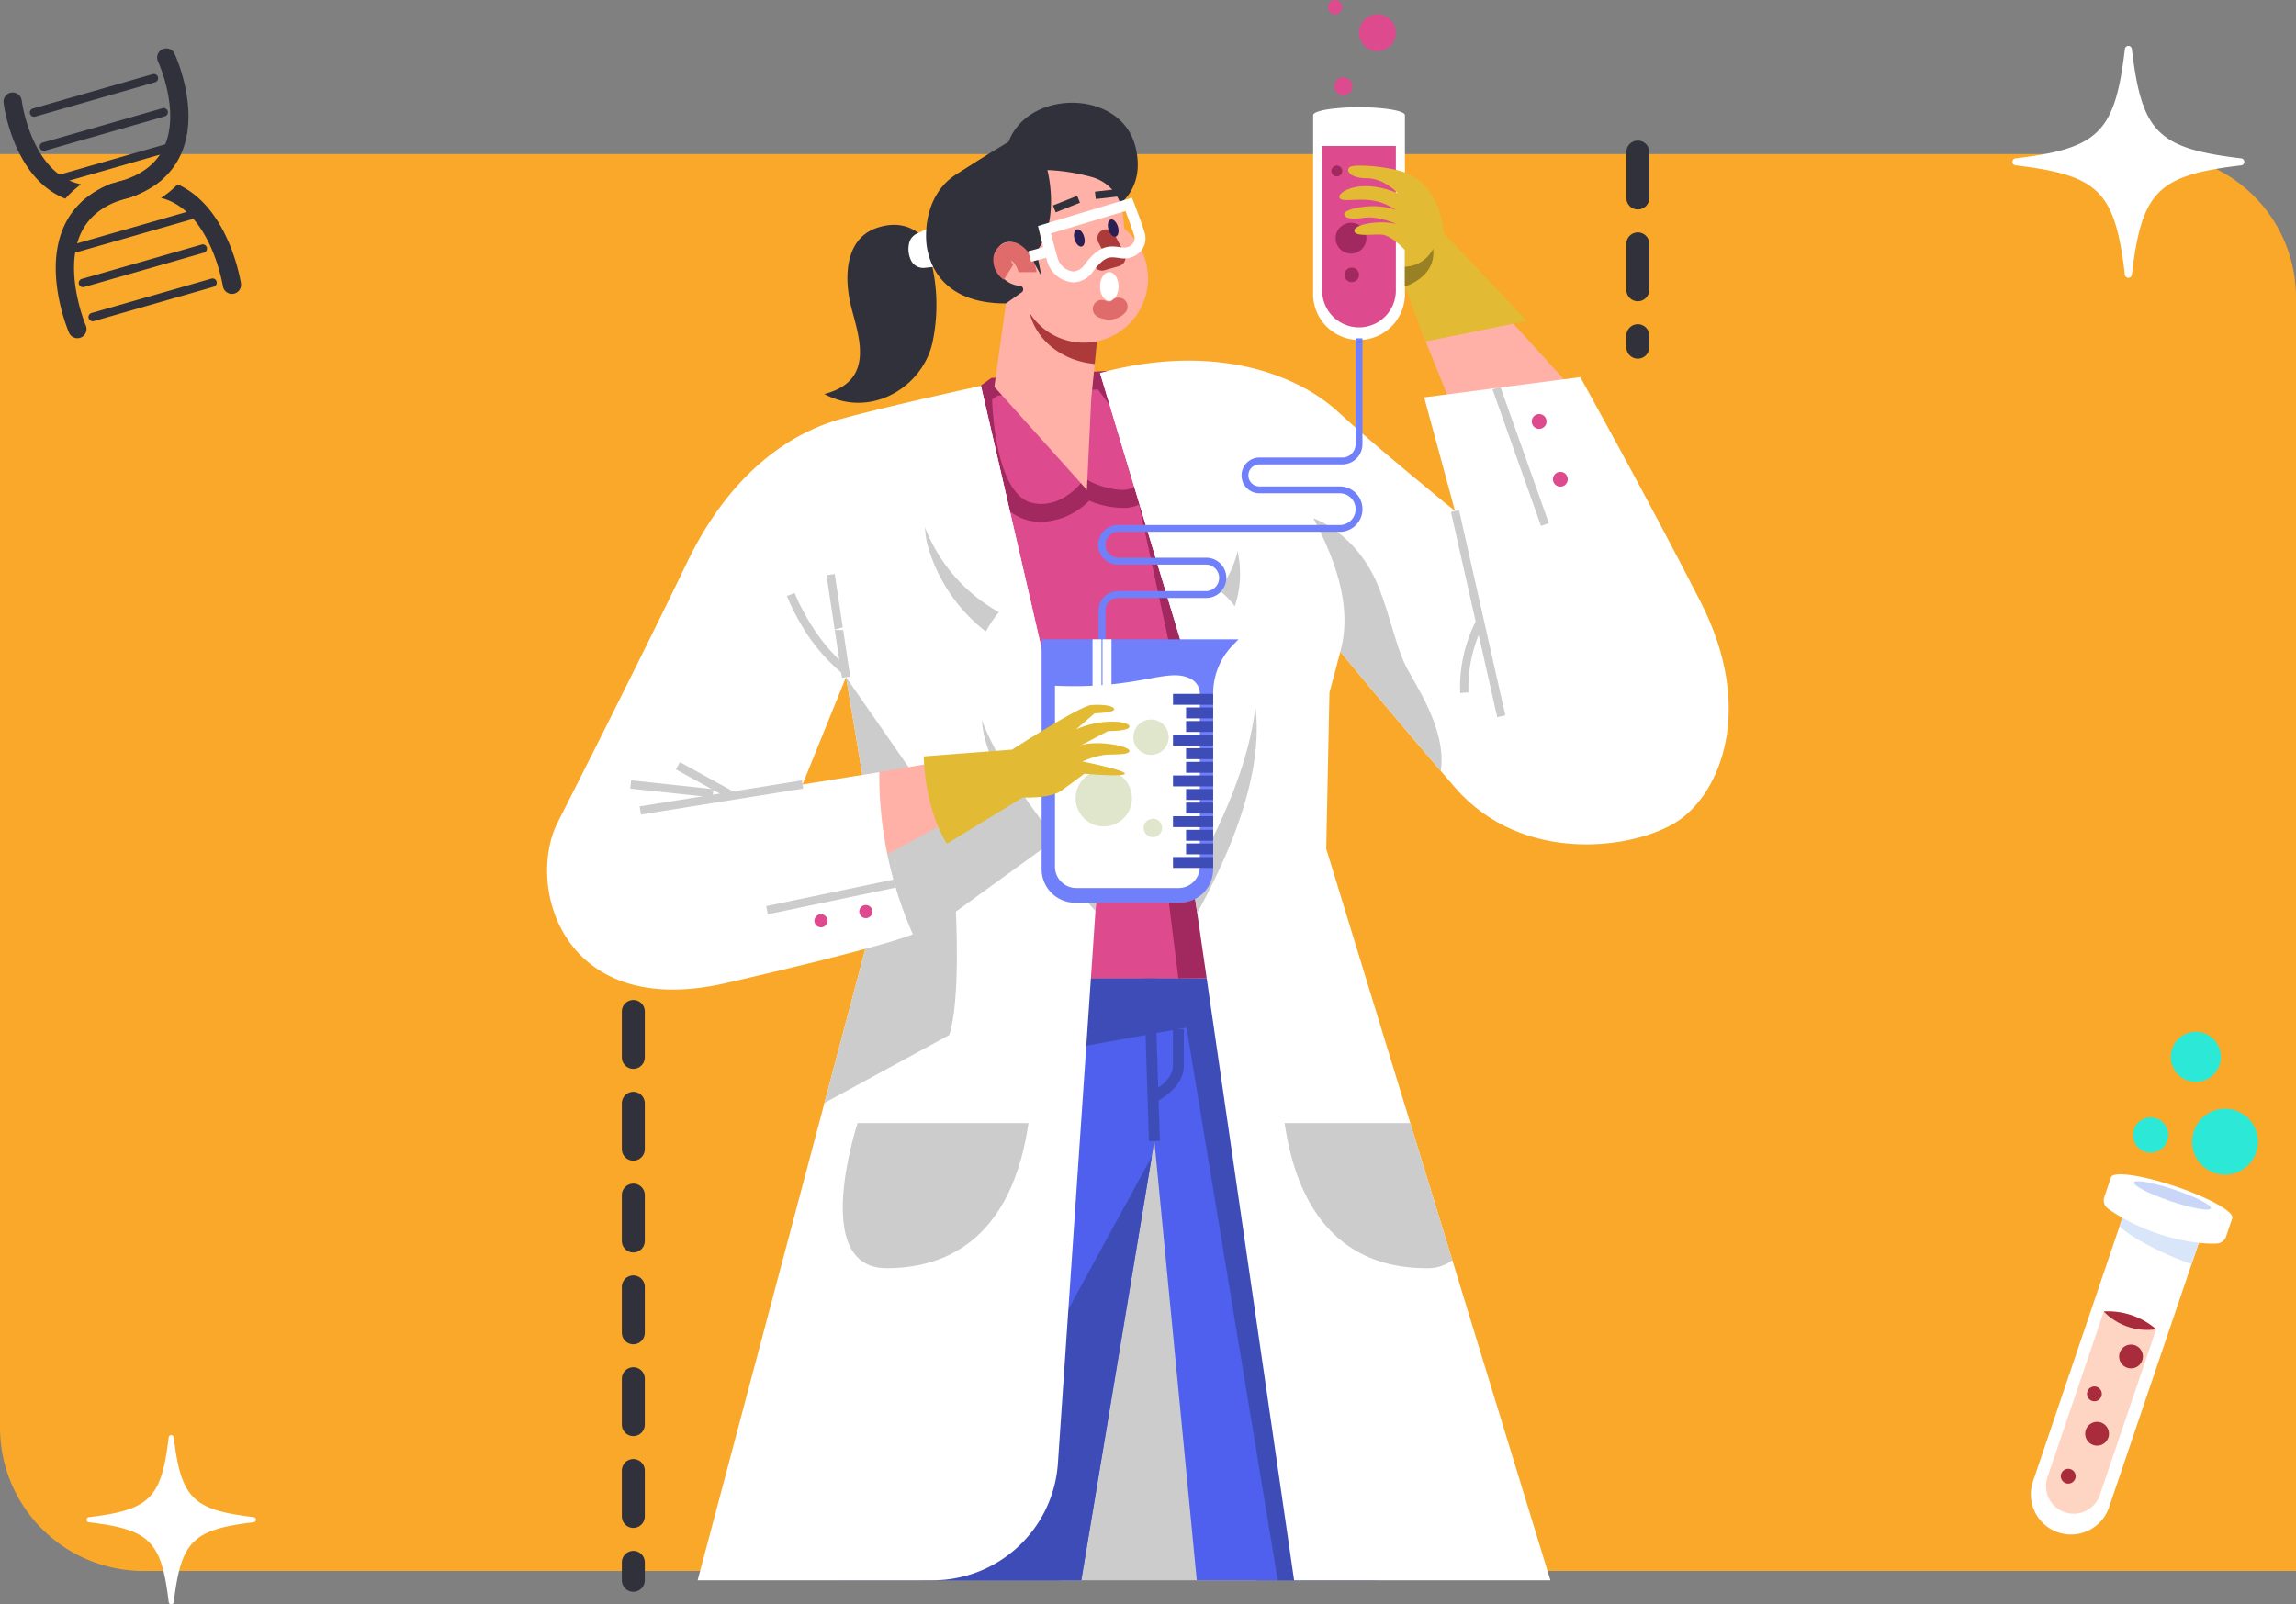 <svg xmlns="http://www.w3.org/2000/svg" xmlns:xlink="http://www.w3.org/1999/xlink" width="400" height="279.582" viewBox="0 0 400 279.582"><rect x="0" y="0" width="400" height="279.582" fill="#808080" stroke="none"/><defs><clipPath id="a"><rect width="29.5" height="29.5" fill="#fff"/></clipPath><clipPath id="b"><rect width="40.409" height="40.409" fill="#fff"/></clipPath><clipPath id="c"><rect width="31.516" height="44.394" fill="#31313c"/></clipPath><clipPath id="d"><rect width="39.569" height="87.601" fill="none"/></clipPath><clipPath id="e"><rect width="13.786" height="8.063" fill="none"/></clipPath><clipPath id="f"><rect width="13.428" height="4.948" fill="none"/></clipPath><clipPath id="g"><rect width="11.476" height="11.476" fill="#2be9d6"/></clipPath><clipPath id="h"><rect width="6.137" height="6.136" fill="#2be9d6"/></clipPath><clipPath id="i"><rect width="8.727" height="8.727" fill="#2be9d6"/></clipPath></defs><g transform="translate(-180 -707.418)"><g transform="translate(0 11.418)"><g transform="translate(0 65.408)"><g transform="translate(180 638.591)"><path d="M0,0H375a25,25,0,0,1,25,25V246.915a0,0,0,0,1,0,0H25a25,25,0,0,1-25-25V0A0,0,0,0,1,0,0Z" transform="translate(0 18.851)" fill="#f9a829"/><g transform="translate(15.091 242.083)"><g clip-path="url(#a)"><path d="M29.1,15.195c-10.611,1.258-12.651,3.3-13.909,13.909a.448.448,0,0,1-.89,0C13.047,18.493,11.006,16.453.4,15.195a.448.448,0,0,1,0-.89C11.006,13.047,13.047,11.007,14.3.4a.448.448,0,0,1,.89,0C16.453,11.007,18.493,13.047,29.1,14.3a.448.448,0,0,1,0,.89" transform="translate(0 0)" fill="#fff"/></g></g><g transform="translate(350.591 0)"><g clip-path="url(#b)"><path d="M39.866,20.814c-14.534,1.723-17.329,4.518-19.052,19.052a.614.614,0,0,1-1.22,0C17.872,25.332,15.076,22.537.542,20.814a.614.614,0,0,1,0-1.219C15.076,17.872,17.872,15.077,19.594.542a.614.614,0,0,1,1.22,0c1.723,14.535,4.518,17.33,19.052,19.053a.614.614,0,0,1,0,1.219" transform="translate(0 0)" fill="#fff"/></g></g><g transform="translate(0 8.687) rotate(-16)"><g transform="translate(0 0)" clip-path="url(#c)"><path d="M22.455,1.47H.735A.735.735,0,0,1,.735,0h21.72a.735.735,0,0,1,0,1.47" transform="translate(4.164 3.715)" fill="#31313c"/><path d="M22.455,1.47H.735A.735.735,0,0,1,.735,0h21.72a.735.735,0,0,1,0,1.47" transform="translate(4.164 9.894)" fill="#31313c"/><path d="M22.455,1.47H.735A.735.735,0,0,1,.735,0h21.72a.735.735,0,0,1,0,1.47" transform="translate(4.164 16.072)" fill="#31313c"/><path d="M22.455,1.47H.735A.735.735,0,0,1,.735,0h21.72a.735.735,0,0,1,0,1.47" transform="translate(4.164 28.429)" fill="#31313c"/><path d="M22.455,1.47H.735A.735.735,0,0,1,.735,0h21.72a.735.735,0,0,1,0,1.47" transform="translate(4.164 34.608)" fill="#31313c"/><path d="M22.455,1.47H.735A.735.735,0,0,1,.735,0h21.72a.735.735,0,0,1,0,1.47" transform="translate(4.164 40.786)" fill="#31313c"/><path d="M9.324,18.73A17.64,17.64,0,0,0,5.99,20.376a12.906,12.906,0,0,1-1.928-1.84C-1.379,12.165.194,1.781.263,1.342a1.592,1.592,0,0,1,3.145.5,25.354,25.354,0,0,0-.216,3.442c0,3.207.537,7.968,3.3,11.195A9.462,9.462,0,0,0,9.324,18.73" transform="translate(0.001 0)" fill="#31313c"/><path d="M14.786,1.756A19,19,0,0,1,8.414,3.265c-.4-.029-.816-.044-1.239-.044A16.753,16.753,0,0,1,0,1.776,16.5,16.5,0,0,1,6.028,0q.559.036,1.146.037a16.077,16.077,0,0,1,7.611,1.719" transform="translate(8.379 20.05)" fill="#31313c"/><path d="M9.279,19.631A1.594,1.594,0,0,1,7.7,21.023a1.9,1.9,0,0,1-.2-.012,1.6,1.6,0,0,1-1.379-1.781c.012-.1,1.218-10.2-3.657-15.731A9.953,9.953,0,0,0,0,1.472,17.136,17.136,0,0,0,3.429,0,13.491,13.491,0,0,1,4.857,1.4c5.825,6.617,4.48,17.76,4.422,18.23" transform="translate(22.063 23.372)" fill="#31313c"/><path d="M1.753,44.394A1.592,1.592,0,0,1,.176,43c-.06-.471-1.405-11.615,4.42-18.23,2.738-3.11,6.562-4.686,11.367-4.686,3.968,0,7.02-1.218,9.07-3.619,4.5-5.266,3.09-14.534,3.075-14.627a1.592,1.592,0,1,1,3.145-.5c.07.439,1.642,10.823-3.8,17.193-2.683,3.142-6.549,4.735-11.492,4.735-3.845,0-6.863,1.211-8.97,3.6C2.117,32.4,3.322,42.5,3.334,42.6a1.593,1.593,0,0,1-1.38,1.779,1.629,1.629,0,0,1-.2.013" transform="translate(0 0)" fill="#31313c"/></g></g></g><g transform="translate(533.801 810.401)" clip-path="url(#d)"><path d="M25.382,64.226l-1.164,3.449a1.79,1.79,0,0,0,.643,2.021,26.648,26.648,0,0,0,2.515,1.6l-.479,1.41L11.79,117.234a7,7,0,0,0,4.37,8.875c.112.038.229.073.346.107a7,7,0,0,0,8.543-4.485L39.428,79.36l1.255-3.7a22.468,22.468,0,0,0,3.119.118,1.791,1.791,0,0,0,1.633-1.217l1.08-3.2c.369-1.094-4.064-3.574-9.9-5.544s-10.861-2.678-11.232-1.587" transform="translate(-11.417 -38.883)" fill="#fff"/><g transform="translate(15.48 32.414)" style="mix-blend-mode:multiply;isolation:isolate"><g transform="translate(0)"><g clip-path="url(#e)"><path d="M26.916,83.172l-.479,1.41c1.623,1.978,8.37,5.255,12.531,6.653l1.255-3.7a35.51,35.51,0,0,1-13.307-4.362" transform="translate(-26.437 -83.172)" fill="#d9e5f9"/></g></g></g><path d="M55.6,125.026l-9.835,28.942a4.82,4.82,0,0,0,9.127,3.1l9.834-28.943a14.929,14.929,0,0,0-1.784-1.282,12.614,12.614,0,0,0-7.342-1.819" transform="translate(-42.887 -76.292)" fill="#fed5c3"/><path d="M70.5,177.451a2.072,2.072,0,1,1-.873-2.8,2.072,2.072,0,0,1,.873,2.8" transform="translate(-57.123 -106.442)" fill="#a82c3b"/><path d="M55.337,142.9a2.072,2.072,0,1,1-.873-2.8,2.072,2.072,0,0,1,.873,2.8" transform="translate(-36.048 -85.357)" fill="#a82c3b"/><path d="M83.93,197.288a1.289,1.289,0,1,1-.543-1.74,1.289,1.289,0,0,1,.543,1.74" transform="translate(-76.271 -119.248)" fill="#a82c3b"/><path d="M72.233,160.479a1.289,1.289,0,1,1-.543-1.74,1.289,1.289,0,0,1,.543,1.74" transform="translate(-60.015 -96.784)" fill="#a82c3b"/><path d="M45.5,125.026a10.536,10.536,0,0,0,9.127,3.1,12.843,12.843,0,0,0-9.127-3.1" transform="translate(-32.796 -76.292)" fill="#a82c3b"/><g transform="translate(17.953 26.031)" style="mix-blend-mode:multiply;isolation:isolate"><g clip-path="url(#f)"><path d="M21.016,67.006c-.186.552,2.665,2.012,6.368,3.261s6.856,1.815,7.043,1.263-2.665-2.012-6.368-3.262-6.856-1.815-7.043-1.263" transform="translate(-21.008 -66.794)" fill="#c9d6f7"/></g></g><g transform="translate(28.093 13.407)" style="mix-blend-mode:screen;isolation:isolate"><g transform="translate(0)" style="isolation:isolate"><g clip-path="url(#g)"><path d="M.307,38.294a5.737,5.737,0,1,0,7.277-3.586A5.737,5.737,0,0,0,.307,38.294" transform="translate(0 -34.401)" fill="#2be9d6"/></g></g></g><g transform="translate(17.806 14.914)" style="isolation:isolate"><g transform="translate(0)"><g clip-path="url(#h)"><path d="M40.261,40.349a3.067,3.067,0,1,0,3.891-1.918,3.067,3.067,0,0,0-3.891,1.918" transform="translate(-40.097 -38.268)" fill="#2be9d6"/></g></g></g><g transform="translate(24.378)" style="isolation:isolate"><g transform="translate(0)"><g clip-path="url(#i)"><path d="M16.82,2.959A4.362,4.362,0,1,0,22.354.233,4.362,4.362,0,0,0,16.82,2.959" transform="translate(-16.587 0)" fill="#2be9d6"/></g></g></g></g></g><g transform="translate(-377.5 -245.906)"><g transform="translate(652.816 941.906)"><g transform="translate(0 0)"><path d="M238.827,76.464c4.415,0,7.995.617,7.995,1.377v30.894a8,8,0,1,1-15.99,0V77.841c0-.76,3.58-1.377,8-1.377" transform="translate(-97.38 -57.776)" fill="#fff"/><path d="M250.118,104.078v25.194a6.419,6.419,0,0,1-12.838,0V104.078Z" transform="translate(-102.252 -78.641)" fill="#dd4b8e"/><path d="M263.544,192.072a1.266,1.266,0,1,0,1.265-1.265,1.266,1.266,0,0,0-1.265,1.265" transform="translate(-124.628 -144.173)" fill="#a1295f"/><path d="M258.281,161.523a2.681,2.681,0,1,0,2.682-2.682,2.681,2.681,0,0,0-2.682,2.682" transform="translate(-120.911 -120.02)" fill="#a1295f"/><path d="M275.514,119.008a.947.947,0,1,0,.947-.947.947.947,0,0,0-.947.947" transform="translate(-138.886 -89.207)" fill="#a1295f"/><path d="M107.255,224.517l5.482,13.57,21.73-2.637L120.862,220.47Z" transform="translate(45.176 -166.587)" fill="#ffb1a7"/><rect width="34.173" height="83.185" transform="translate(89.457 192.204)" fill="#ccc"/><path d="M250.389,802.428h42.327l12.733-76.547,7.386,76.547h31.479L326.936,697.512H273.723Z" transform="translate(-199.653 -527.039)" fill="#4e60ed"/><path d="M250.388,713.46l3.379-15.947h53.214L324.36,802.429H306.981l-15.887-96.316Z" transform="translate(-179.697 -527.039)" fill="#3e4cb8"/><path d="M.162,28.406-.733.037l1.9-.06.9,28.369Z" transform="translate(104.686 170.467)" fill="#3e4cb8"/><path d="M392.8,746.486l-.815-1.714c.037-.018,3.881-1.893,3.881-4.6v-6.419h1.9v6.419C397.766,744.08,393,746.39,392.8,746.486Z" transform="translate(-286.839 -554.419)" fill="#3e4cb8"/><path d="M451.587,824.6l-40.344,73.856H439.3Z" transform="translate(-346.238 -623.066)" fill="#3e4cb8"/><path d="M325.357,269.811,321.5,272.6V372.881h53.213l-27.726-105-6.494,1.766Z" transform="translate(-247.426 -202.407)" fill="#dd4b8e"/><path d="M422.763,296.143a10.337,10.337,0,0,1-2.384-.282,9.094,9.094,0,0,1-5.7-4.732,25.408,25.408,0,0,1-2.589-7.347,52.96,52.96,0,0,1-1.05-9.753v-.8l3-2.163,20-1.227.507.619a68.38,68.38,0,0,1,5.113,7.308c3.432,5.722,4.444,9.808,3.094,12.491a6.278,6.278,0,0,1-6.025,3.443,15.754,15.754,0,0,1-5.636-1.253A12.232,12.232,0,0,1,422.763,296.143Zm-8.575-21.326a50.711,50.711,0,0,0,.975,8.365c1.514,7.157,4.065,9.189,5.938,9.634a7.2,7.2,0,0,0,1.662.2c3.935,0,6.686-3.39,6.714-3.424l.8-1.017,1.141.6a13.871,13.871,0,0,0,5.306,1.4c2.119,0,2.859-.982,3.231-1.721s.82-3.125-2.966-9.447a66.54,66.54,0,0,0-4.375-6.343l-17.478,1.072Z" transform="translate(-336.657 -205.196)" fill="#a1295f"/><path d="M307.5,439.05l-2.3-18.409,2.3-32.454-7.072-32.737H307.5l22.453,83.317Z" transform="translate(-197.526 -268.576)" fill="#a1295f"/><path d="M524.185,275.1s-16.9,3.693-24.508,5.819-18.689,8.281-26.747,25.068-22.606,45.436-22.606,45.436l39.5,1.231,10.855-26.778,6.155,36.85L474.833,483.256h40.939a21.872,21.872,0,0,0,21.821-20.388l6.809-100.14Z" transform="translate(-448.605 -207.867)" fill="#fff"/><path d="M450.875,321.063c-3.439-11.993,10.307-22.218,10.519-22.375l18.887,81.862-.267,3.925c-4.677-5.427-18.1-21.725-19.617-31.773a18.331,18.331,0,0,1,4.141-14.573,28.9,28.9,0,0,1-13.662-17.066" transform="translate(-384.484 -225.688)" fill="#ccc"/><path d="M471.425,519.71l-6.155-36.85L480.378,504.6l22.911-9.592,2.965,12.852-21.848,15.844s.839,15.644-1.175,21.52l-21.723,11.827Z" transform="translate(-413.191 -364.848)" fill="#ccc"/><path d="M589.787,584.839c4.812-1.567-1.007-26.3-1.007-26.3l-15,2.686Z" transform="translate(-526.069 -422.032)" fill="#ccc"/><path d="M0,259.279l16.857,56.05L16.018,347.1,33.811,469.677H78.464L39.407,342.186,39.968,315l1.9-7.149s8.225,10.072,19.976,23.669,31.391,10.743,38.777,5.875,13.6-19.464,4.029-38.185-20.983-39.2-20.983-39.2l-27.194,3.525,5.372,19.808s-13.71-11.117-20.425-17.328S20.326,253.8,0,259.279" transform="translate(96.326 -194.287)" fill="#fff"/><path d="M355.666,318.685c6.288,12.465-1.236,20.5-1.236,20.5s17.193,10.424-3.729,48.342l-.911-6.273.84-31.775L336.45,302.33c4.721,1.961,14.482,6.969,19.217,16.355" transform="translate(-237.448 -228.44)" fill="#ccc"/><path d="M216.278,382.049c1.846,4.868,2.77,9.568,4.448,13.094,1.443,3.031,7.265,11.042,6.167,18.443-10.412-12.116-17.5-20.793-17.5-20.793,1.343-4.868,1.343-12-4.7-23.249,0,0,7.8,2.529,11.583,12.506" transform="translate(-71.201 -279.226)" fill="#ccc"/><path d="M531.514,800.768H501.746s-8.387,25.292,5.042,25.292,22.264-8.281,24.726-25.292" transform="translate(-447.652 -605.059)" fill="#ccc"/><path d="M226.249,824.671a7.027,7.027,0,0,1-4.492,1.389c-13.429,0-22.264-8.281-24.726-25.292h21.895" transform="translate(-68.546 -605.059)" fill="#ccc"/><path d="M550.9,545.713l16.228-2.741,2.462,9.736-17.906,9.624Z" transform="translate(-498.376 -410.268)" fill="#ffb1a7"/><path d="M464.538,314.551a28.9,28.9,0,0,1-13.662-17.066C447.41,285.4,461.4,275.1,461.4,275.1l20.217,87.626s-19.378-21.412-21.224-33.6a18.331,18.331,0,0,1,4.141-14.573" transform="translate(-385.824 -207.867)" fill="#fff"/><path d="M336.443,265.923s15.514,4.705,21.893,17.351c6.288,12.465-1.235,20.5-1.235,20.5s17.686,10.72-4.64,49.97l.839-31.775Z" transform="translate(-240.117 -200.931)" fill="#fff"/><path d="M7.512,35.951-.546.2.866-.123,8.924,35.633Z" transform="translate(158.011 89.022)" fill="#ccc"/><path d="M176.743,456a25.573,25.573,0,0,1,2.824-12.7l1.279.678a24.459,24.459,0,0,0-2.659,11.914Z" transform="translate(-17.675 -335.232)" fill="#ccc"/><path d="M7.922,24.087-.527.3.837-.187,9.286,23.6Z" transform="translate(165.23 67.564)" fill="#ccc"/><path d="M129.866,296.537a1.287,1.287,0,1,0,1.287-1.287,1.287,1.287,0,0,0-1.287,1.287" transform="translate(41.678 -223.09)" fill="#dd4b8e"/><path d="M114.756,337.747a1.287,1.287,0,1,0,1.287-1.287,1.287,1.287,0,0,0-1.287,1.287" transform="translate(60.481 -254.229)" fill="#dd4b8e"/><path d="M2.133,18.006-.553.132.878-.083,3.564,17.791Z" transform="translate(49.231 100.113)" fill="#ccc"/><path d="M639.089,437.743a31.165,31.165,0,0,1-7.271-8.69,35.232,35.232,0,0,1-2.4-4.818l1.353-.515c.036.1,3.123,8.04,9.218,12.89Z" transform="translate(-587.641 -320.371)" fill="#ccc"/><path d="M580.057,417.214h-4.3v-8.989a2.151,2.151,0,1,1,4.3,0Zm-2.854-1.447h1.406v-7.542a.7.7,0,1,0-1.406,0Z" transform="translate(-514.328 -307.415)" fill="#fff"/><path d="M588.829,436.077l-.755-1.235c1.806-1.1,1.2-4.737.225-6.844-1.474-3.178-1.065-6.15,1.152-8.367l1.024,1.023c-2.25,2.251-1.711,4.9-.862,6.735a11.782,11.782,0,0,1,1.074,4.539C590.714,433.882,590.072,435.316,588.829,436.077Z" transform="translate(-527.811 -317.488)" fill="#fff"/><path d="M567.645,442.9h-26.11l4.8-1.418a39.061,39.061,0,0,1,9.856-1.413,22,22,0,0,1,8.355,1.446Z" transform="translate(-491.694 -333.105)" fill="#fff"/><path d="M176.515,145.14l-17.682,3.581-3.581-9.589v-6.354s-2.35-2.606-4.113-2.69-4.616.42-4.7-.671,4.281-1.931,7.386-1.175c0,0-3.19-1.427-5.624-1.091s-3.441.084-3.525-.671,4.952-2.182,8.981-.672a9.543,9.543,0,0,0-4.952-1.762c-2.938-.168-4.7.42-4.868-.5s3.693-3.357,10.156-.671c0,0-2.35-2.6-5.372-2.6s-3.861-1.511-2.854-2.014,7.554,0,10.324,1.343,5.372,4.532,5.959,10.24Z" transform="translate(-5.811 -89.207)" fill="#e3ba33"/><path d="M215.454,177.342a5.689,5.689,0,0,1-4.922,3.133v3.448s5.478-1.6,4.922-6.582" transform="translate(-61.091 -133.999)" fill="#9a8025"/><path d="M355.279,501.749h18.21a5.835,5.835,0,0,0,5.835-5.835V465.275a12,12,0,0,1,3.363-8.332l1.053-1.092h-34.3v40.064a5.835,5.835,0,0,0,5.835,5.835" transform="translate(-263.288 -344.439)" fill="#7080fa"/><path d="M380.73,518.566H398.55a3.706,3.706,0,0,0,3.706-3.706V484.718a2.878,2.878,0,0,0-1.416-2.509c-4.059-2.316-8.947,1.806-23.816,1.106v31.544a3.706,3.706,0,0,0,3.706,3.706" transform="translate(-288.544 -363.817)" fill="#fff"/><path d="M425.391,554.014a4.906,4.906,0,1,0,4.906-4.906,4.906,4.906,0,0,0-4.906,4.906" transform="translate(-333.312 -414.905)" fill="#dfe6cb"/><path d="M403.973,585.4a1.6,1.6,0,1,0,1.6-1.6,1.6,1.6,0,0,0-1.6,1.6" transform="translate(-300.037 -441.119)" fill="#dfe6cb"/><path d="M399.207,516.126a3.077,3.077,0,1,0,3.077-3.077,3.077,3.077,0,0,0-3.077,3.077" transform="translate(-297.07 -387.659)" fill="#dfe6cb"/><path d="M261.1,299.07H262.3V288.625a2.16,2.16,0,0,1,2.158-2.158h15.329a3.507,3.507,0,1,0,0-7.013h-15.23a2.257,2.257,0,1,1,0-4.514h38.56a3.954,3.954,0,0,0,0-7.909h-14a1.921,1.921,0,0,1,0-3.842h14.44a3.513,3.513,0,0,0,3.509-3.509V241.218h-1.194v18.463A2.318,2.318,0,0,1,303.558,262h-14.44a3.115,3.115,0,0,0,0,6.23h14a2.76,2.76,0,0,1,0,5.521h-38.56a3.451,3.451,0,1,0,0,6.9h15.23a2.313,2.313,0,0,1,0,4.626H264.453a3.355,3.355,0,0,0-3.351,3.351Z" transform="translate(-165.023 -182.264)" fill="#7080fa"/><path d="M.959,9.128H-.6V0H.959Z" transform="translate(97.361 111.411)" fill="#fff"/><path d="M.959,9.128H-.6V0H.959Z" transform="translate(95.62 111.411)" fill="#fff"/><path d="M7,1.164H0v-1.9H7Z" transform="translate(109.038 121.654)" fill="#3e4cb8"/><path d="M4.721,1.164H0v-1.9H4.721Z" transform="translate(111.315 124.023)" fill="#3e4cb8"/><path d="M4.721,1.164H0v-1.9H4.721Z" transform="translate(111.315 126.392)" fill="#3e4cb8"/><path d="M7,1.164H0v-1.9H7Z" transform="translate(109.038 128.761)" fill="#3e4cb8"/><path d="M4.721,1.164H0v-1.9H4.721Z" transform="translate(111.315 131.13)" fill="#3e4cb8"/><path d="M4.721,1.164H0v-1.9H4.721Z" transform="translate(111.315 133.5)" fill="#3e4cb8"/><path d="M7,1.164H0v-1.9H7Z" transform="translate(109.038 135.869)" fill="#3e4cb8"/><path d="M4.721,1.164H0v-1.9H4.721Z" transform="translate(111.315 138.238)" fill="#3e4cb8"/><path d="M4.721,1.164H0v-1.9H4.721Z" transform="translate(111.315 140.607)" fill="#3e4cb8"/><path d="M7,1.164H0v-1.9H7Z" transform="translate(109.038 142.976)" fill="#3e4cb8"/><path d="M4.721,1.164H0v-1.9H4.721Z" transform="translate(111.315 145.346)" fill="#3e4cb8"/><path d="M4.721,1.164H0v-1.9H4.721Z" transform="translate(111.315 147.715)" fill="#3e4cb8"/><path d="M7,1.164H0v-1.9H7Z" transform="translate(109.038 150.084)" fill="#3e4cb8"/><path d="M582.132,162.6s-2.668-3.609-8.124-1.763-5.708,8.309-4.617,13.178,4.868,13.345-4.532,15.779c8.057,4.365,17.284-1.229,18.885-9.233a31.356,31.356,0,0,0-1.613-17.962" transform="translate(-516.557 -121.129)" fill="#31313c"/><path d="M566.827,162.46l-2.121,1.017a2.418,2.418,0,0,0-1.339,1.711,4.508,4.508,0,0,0,.417,3.086,2.382,2.382,0,0,0,2.336,1.15l2.385-.25Z" transform="translate(-500.311 -122.754)" fill="#fff"/><path d="M435.614,80.045s-3.8,2.238-9.177,5.708-5.484,10.184-5.036,12.758,2.434,9.735,13.765,9.708l8.169-1.539-1.231-7.051s4.141-8.281,1.9-13.541l10.52,5.148s5.1-3,3.161-10.464c-2.574-9.9-18.621-9.948-22.074-.728" transform="translate(-355.221 -55.336)" fill="#31313c"/><path d="M418.669,142.556a.621.621,0,0,0-.262-1.12,4.571,4.571,0,0,1-4.265-4.464c-.224-2.8,1.915-3.816,3.8-2.84s4.2,5.693,4.2,5.693l-.9-4.364c4.232-5.546,1.9-14.213,1.9-14.213a33.777,33.777,0,0,1,7.929,1.277,7.319,7.319,0,0,1,5.128,5.913c.179,1.2.283,2.241.344,3.022a11.19,11.19,0,0,1-4.767,19.635l-1,10.106-.755,15.779-16.115-17.962,2.014-14.52Z" transform="translate(-335.988 -91.615)" fill="#ffb1a7"/><path d="M436.725,175.972a1.565,1.565,0,0,1-.428-3.07l.671-.191-.854-1.607a1.565,1.565,0,1,1,2.763-1.469l1.763,3.315a1.565,1.565,0,0,1-.953,2.239l-2.532.722A1.566,1.566,0,0,1,436.725,175.972Z" transform="translate(-340.05 -128.818)" fill="#ac3a3a"/><path d="M461.65,232.089c-5.635-.48-10.2-4.123-11.326-8.865a11.181,11.181,0,0,0,11.715,4.924Z" transform="translate(-366.241 -168.668)" fill="#ac3a3a"/><path d="M500.541,184.371a4.166,4.166,0,0,1-1.847-3.443,3.044,3.044,0,0,1,4.6-2.7,6.529,6.529,0,0,1,2.915,4.814h-3.129s0,.007,0,.011a3.576,3.576,0,0,0-.558-1.291,2.634,2.634,0,0,0-.7-.768,1.14,1.14,0,0,0,.373.72Z" transform="translate(-420.962 -135.616)" fill="#e06b6b"/><path d="M435.157,144.849l.318.816c.056.143,1.371,3.52,1.874,5.224a3.4,3.4,0,0,1-.51,3.07,3.811,3.811,0,0,1-3.058,1.475,4.187,4.187,0,0,1-.59-.042l-.232-.034a8.77,8.77,0,0,0-1.22-.125c-.754,0-1.632.186-3.33,2.414a4.334,4.334,0,0,1-3.486,1.954,5.1,5.1,0,0,1-4.5-3.576c-.673-2.186-1.4-5.252-1.435-5.381l-.207-.871Zm-1.377,8.688a1.908,1.908,0,0,0,1.539-.714,1.527,1.527,0,0,0,.21-1.4c-.335-1.134-1.081-3.135-1.507-4.254l-12.973,3.9c.268,1.081.749,2.959,1.19,4.393a3.2,3.2,0,0,0,2.684,2.237A2.558,2.558,0,0,0,426.9,156.5c1.734-2.275,3.091-3.161,4.839-3.161a10.26,10.26,0,0,1,1.494.145l.226.033A2.284,2.284,0,0,0,433.78,153.538Z" transform="translate(-333.264 -110.39)" fill="#fff"/><path d="M.3,2.072-.191.24,3.328-.708l.494,1.832Z" transform="translate(84.027 43.543)" fill="#fff"/><path d="M434.94,196.552c0,1.379.723,2.5,1.616,2.5s1.616-1.118,1.616-2.5-.723-2.5-1.616-2.5-1.616,1.118-1.616,2.5" transform="translate(-338.614 -146.628)" fill="#fff"/><path d="M436.531,221.224a4.7,4.7,0,0,1-1.848-.4,1.565,1.565,0,1,1,1.225-2.879,1.2,1.2,0,0,0,.924.087c.024-.01.14-.064.14-.064a1.565,1.565,0,1,1,2.41,2A3.762,3.762,0,0,1,436.531,221.224Z" transform="translate(-338.619 -165.536)" fill="#e06b6b"/><path d="M459.192,165.245c.241.823.806,1.382,1.262,1.249s.631-.909.39-1.732-.806-1.382-1.261-1.249-.631.909-.39,1.732" transform="translate(-367.296 -123.535)" fill="#2a1e53"/><path d="M435.047,158.184c.241.823.806,1.382,1.262,1.249s.631-.909.39-1.732-.806-1.382-1.262-1.249-.631.909-.39,1.732" transform="translate(-337.25 -118.2)" fill="#2a1e53"/><path d="M.293,2.416l-.478-1.2L4.04-.465l.478,1.2Z" transform="translate(88.312 34.589)" fill="#31313c"/><path d="M.09,1.212-.057-.073,3.638-.5,3.786.788Z" transform="translate(95.496 33.474)" fill="#31313c"/><path d="M427.215,511.539s0,8.725,4.026,15.218l13.206-8.054s4.751.241,6.715-1.176,4.029-2.966,4.029-2.966,6.883.616,7.05,0-7.386-2.126-7.386-2.126a14.223,14.223,0,0,1,3.973-1.175c1.678-.112,4.364.056,4.2-.727s-5.377-1.846-8.368-.951l4.675-2.462s3.876.056,3.7-.839-4.987-1.4-9.3.56l3.245-2.8s3.525-.112,3.413-.727-2.07-.867-4.029-.713-13.765,7.763-13.765,7.763Z" transform="translate(-361.592 -379.73)" fill="#e3ba33"/><path d="M583.3,559.589c-5.372,11.191,1.15,34.245,29.448,27.754s32.551-8.505,32.551-8.505a68.747,68.747,0,0,1-5.846-28.24Z" transform="translate(-581.581 -416.03)" fill="#fff"/><path d="M.14,5.4-.088,3.974,28.18-.552,28.409.877Z" transform="translate(16.205 136.546)" fill="#ccc"/><path d="M14.288,2.418-.06.883.094-.556,14.442.979Z" transform="translate(14.544 136.545)" fill="#ccc"/><path d="M9.215,5.995-.27.778.428-.49,9.913,4.726Z" transform="translate(22.708 133.306)" fill="#ccc"/><path d="M.181,5.5l-.3-1.417L22.1-.548,22.4.869Z" transform="translate(38.281 153.82)" fill="#ccc"/><path d="M610.422,646.453a1.142,1.142,0,1,0,1.142-1.142,1.142,1.142,0,0,0-1.142,1.142" transform="translate(-556.037 -487.596)" fill="#dd4b8e"/><path d="M642.387,653.012a1.142,1.142,0,1,0,1.142-1.142,1.142,1.142,0,0,0-1.142,1.142" transform="translate(-595.815 -492.552)" fill="#dd4b8e"/><path d="M268.274,56.679a1.578,1.578,0,1,0,1.577-1.577,1.577,1.577,0,0,0-1.577,1.577" transform="translate(-131.138 -41.635)" fill="#dd4b8e"/><path d="M237.28,13.413a3.21,3.21,0,1,0,3.21-3.209,3.209,3.209,0,0,0-3.21,3.209" transform="translate(-95.833 -7.71)" fill="#dd4b8e"/><path d="M275.514,1.247A1.247,1.247,0,1,0,276.761,0a1.247,1.247,0,0,0-1.247,1.247" transform="translate(-139.487)" fill="#dd4b8e"/></g></g></g><line y2="99.129" transform="translate(290.333 872.261)" fill="none" stroke="#31313c" stroke-linecap="round" stroke-width="4" stroke-dasharray="8"/><line y2="34" transform="translate(465.333 722.5)" fill="none" stroke="#31313c" stroke-linecap="round" stroke-width="4" stroke-dasharray="8"/></g></g></svg>
